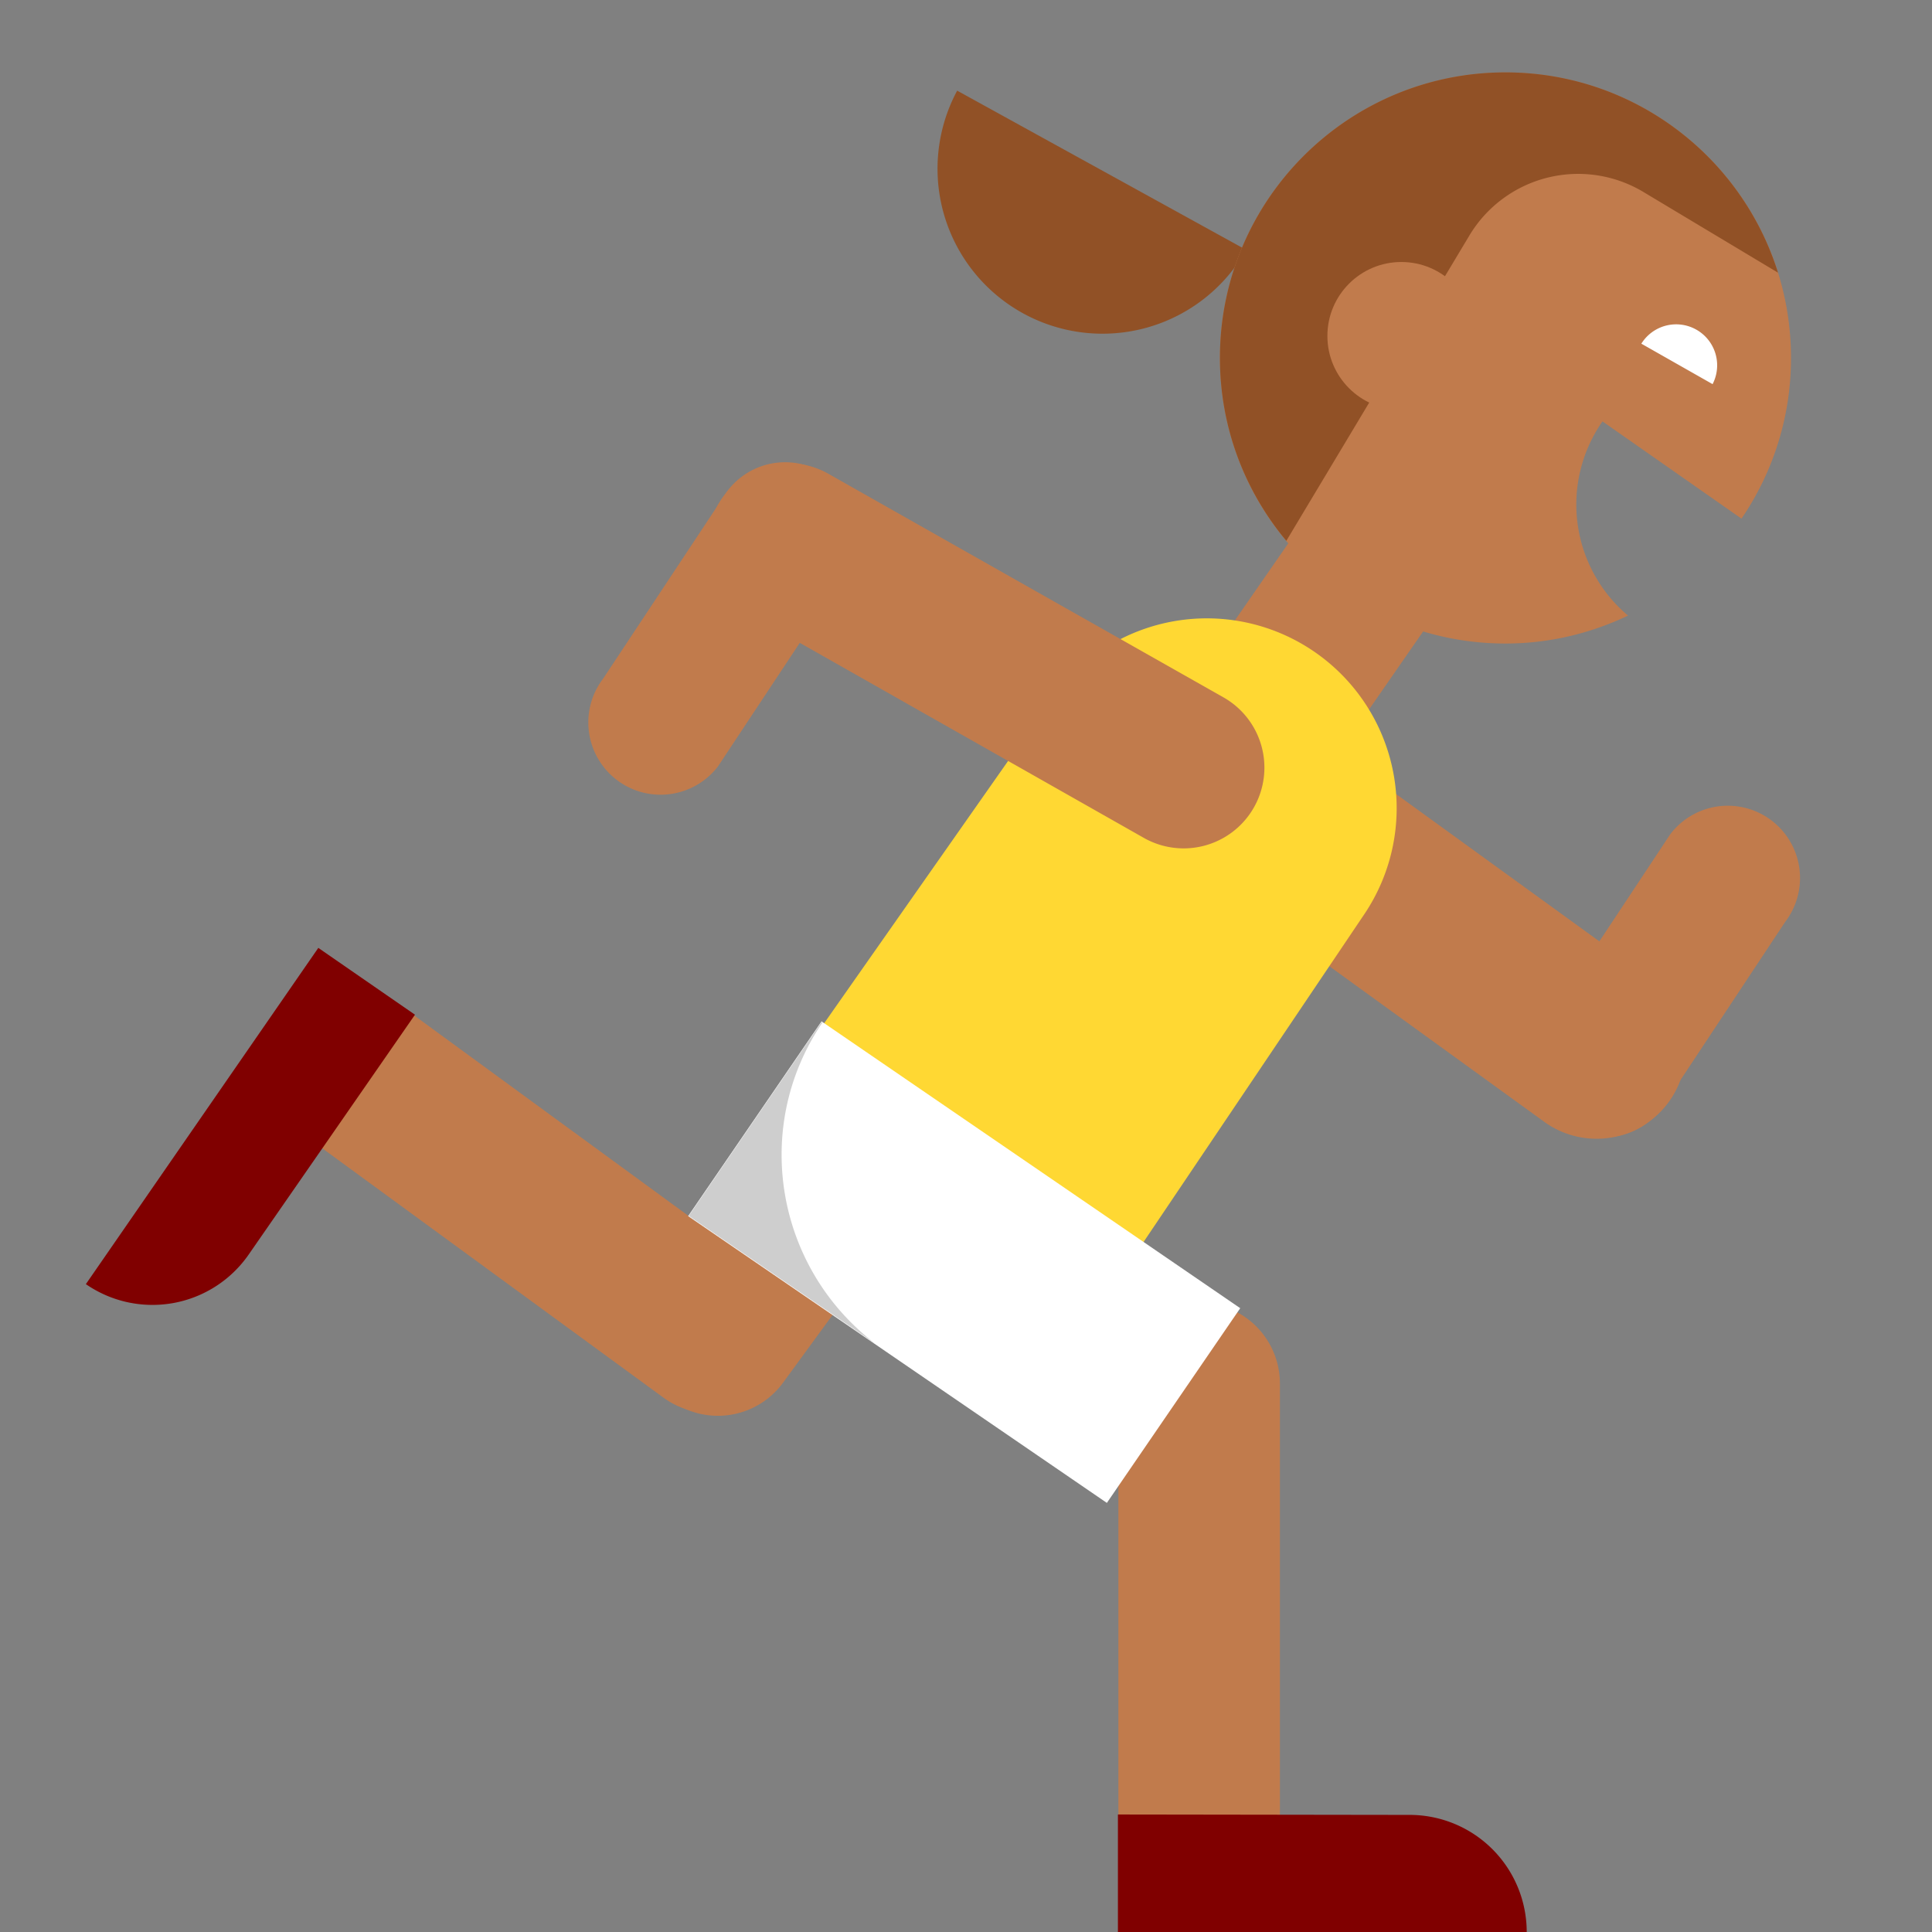 <svg xmlns:rdf="http://www.w3.org/1999/02/22-rdf-syntax-ns#" xmlns="http://www.w3.org/2000/svg" height="90" width="90" version="1.1" xmlns:cc="http://creativecommons.org/ns#" xmlns:dc="http://purl.org/dc/elements/1.1/">
 <rect width="100%" height="100%" fill="#808080" stroke="none"/>
 <g transform="translate(-448.45 -157.11)">
  <title>Layer 1</title>
  <path d="m503.61 192.08a4.157 4.157 0 0 1 5.806 -0.928l15.799 11.446a4.158 4.158 0 1 1 -4.878 6.734l-15.8-11.44a4.158 4.158 0 0 1 -0.928 -5.806zm-23.94 30.26a3.762 3.762 0 0 1 -0.818 -5.257l12.478-17.075a3.762 3.762 0 1 1 6.075 4.439l-12.478 17.075a3.761 3.761 0 0 1 -5.25 0.82zm24.641 24.128a3.762 3.762 0 0 1 -3.762 -3.762v-21.147a3.762 3.762 0 1 1 7.524 0v21.148a3.761 3.761 0 0 1 -3.762 3.761z" fill="#c17b4c"/>
  <path d="m461.46 204.48a3.762 3.762 0 0 1 5.257 -0.818l17.075 12.478a3.762 3.762 0 1 1 -4.439 6.075l-17.075-12.478a3.761 3.761 0 0 1 -0.82 -5.26zm48.781-24.623 6.164 4.273-5.086 7.337-6.164-4.273 5.086-7.337z" fill="#c17b4c"/>
  <path d="m519.57 247.11a5.455 5.455 0 0 0 -5.455 -5.455l-13.588-0.019v5.447l-0.003 0.027h19.046z" fill="#800000"/>
  <path d="m495.92 223.58 16.07-23.86a8.844 8.844 0 0 0 -14.476 -10.16l-16.18 23.07" fill="#ffd833"/>
  <path d="m521.12 209.4a3.366 3.366 0 0 1 -0.628 -4.719l5.771-8.716a3.366 3.366 0 1 1 5.347 4.091l-5.771 8.716a3.365 3.365 0 0 1 -4.719 0.628zm-43.941-15.961a3.366 3.366 0 0 1 -0.63 -4.72l5.771-8.716a3.367 3.367 0 1 1 5.348 4.091l-5.771 8.716a3.367 3.367 0 0 1 -4.72 0.628z" fill="#c17b4c"/>
  <path d="m452.45 216.93a5.455 5.455 0 0 0 7.589 -1.385l7.742-11.166-4.48-3.097c-0.008-0.005-0.013-0.012-0.021-0.018l-10.83 15.666z" fill="#800000"/>
  <path d="m481.91 180.6a3.762 3.762 0 0 1 5.127 -1.421l18.405 10.416a3.762 3.762 0 0 1 -3.706 6.548l-18.4-10.43a3.76 3.76 0 0 1 -1.421 -5.127z" fill="#c17b4c"/>
  <path d="m486.72 204.69 19.505 13.361-6.213 9.07-19.506-13.36 6.214-9.071z" fill="#fff"/>
  <path d="m506.5 168.75a7.685 7.685 0 0 1 -13.461 -7.417" fill="#915126"/>
  <path d="m523.1 176.74 6.475 4.53a13.237 13.237 0 0 0 2.307 -7.483c0-7.346-5.955-13.301-13.301-13.301s-13.301 5.955-13.301 13.301 5.955 13.301 13.301 13.301c2.046 0 3.977-0.476 5.709-1.301a6.76 6.76 0 0 1 -1.19 -9.047z" fill="#c17b4c"/>
  <path d="m486.71 204.73-6.178 9.02 8.696 5.956c-4.641-3.535-5.784-10.098-2.458-14.974a0.722 0.722 0 0 1 -0.06 -0.002z" fill="#cecece"/>
  <path d="m524.91 173.12a1.91 1.91 0 0 1 3.319 1.885" fill="#fff"/>
  <path d="m516.9 168.08a5.907 5.907 0 0 1 8.103 -2.029l6.274 3.762c-1.689-5.407-6.734-9.331-12.697-9.331-7.346 0-13.301 5.955-13.301 13.301 0 3.243 1.164 6.213 3.093 8.521l8.528-14.224z" fill="#915126"/>
  <circle cy="172.76" cx="513.73" r="3.445" fill="#c17b4c"/>
 </g>
</svg>
